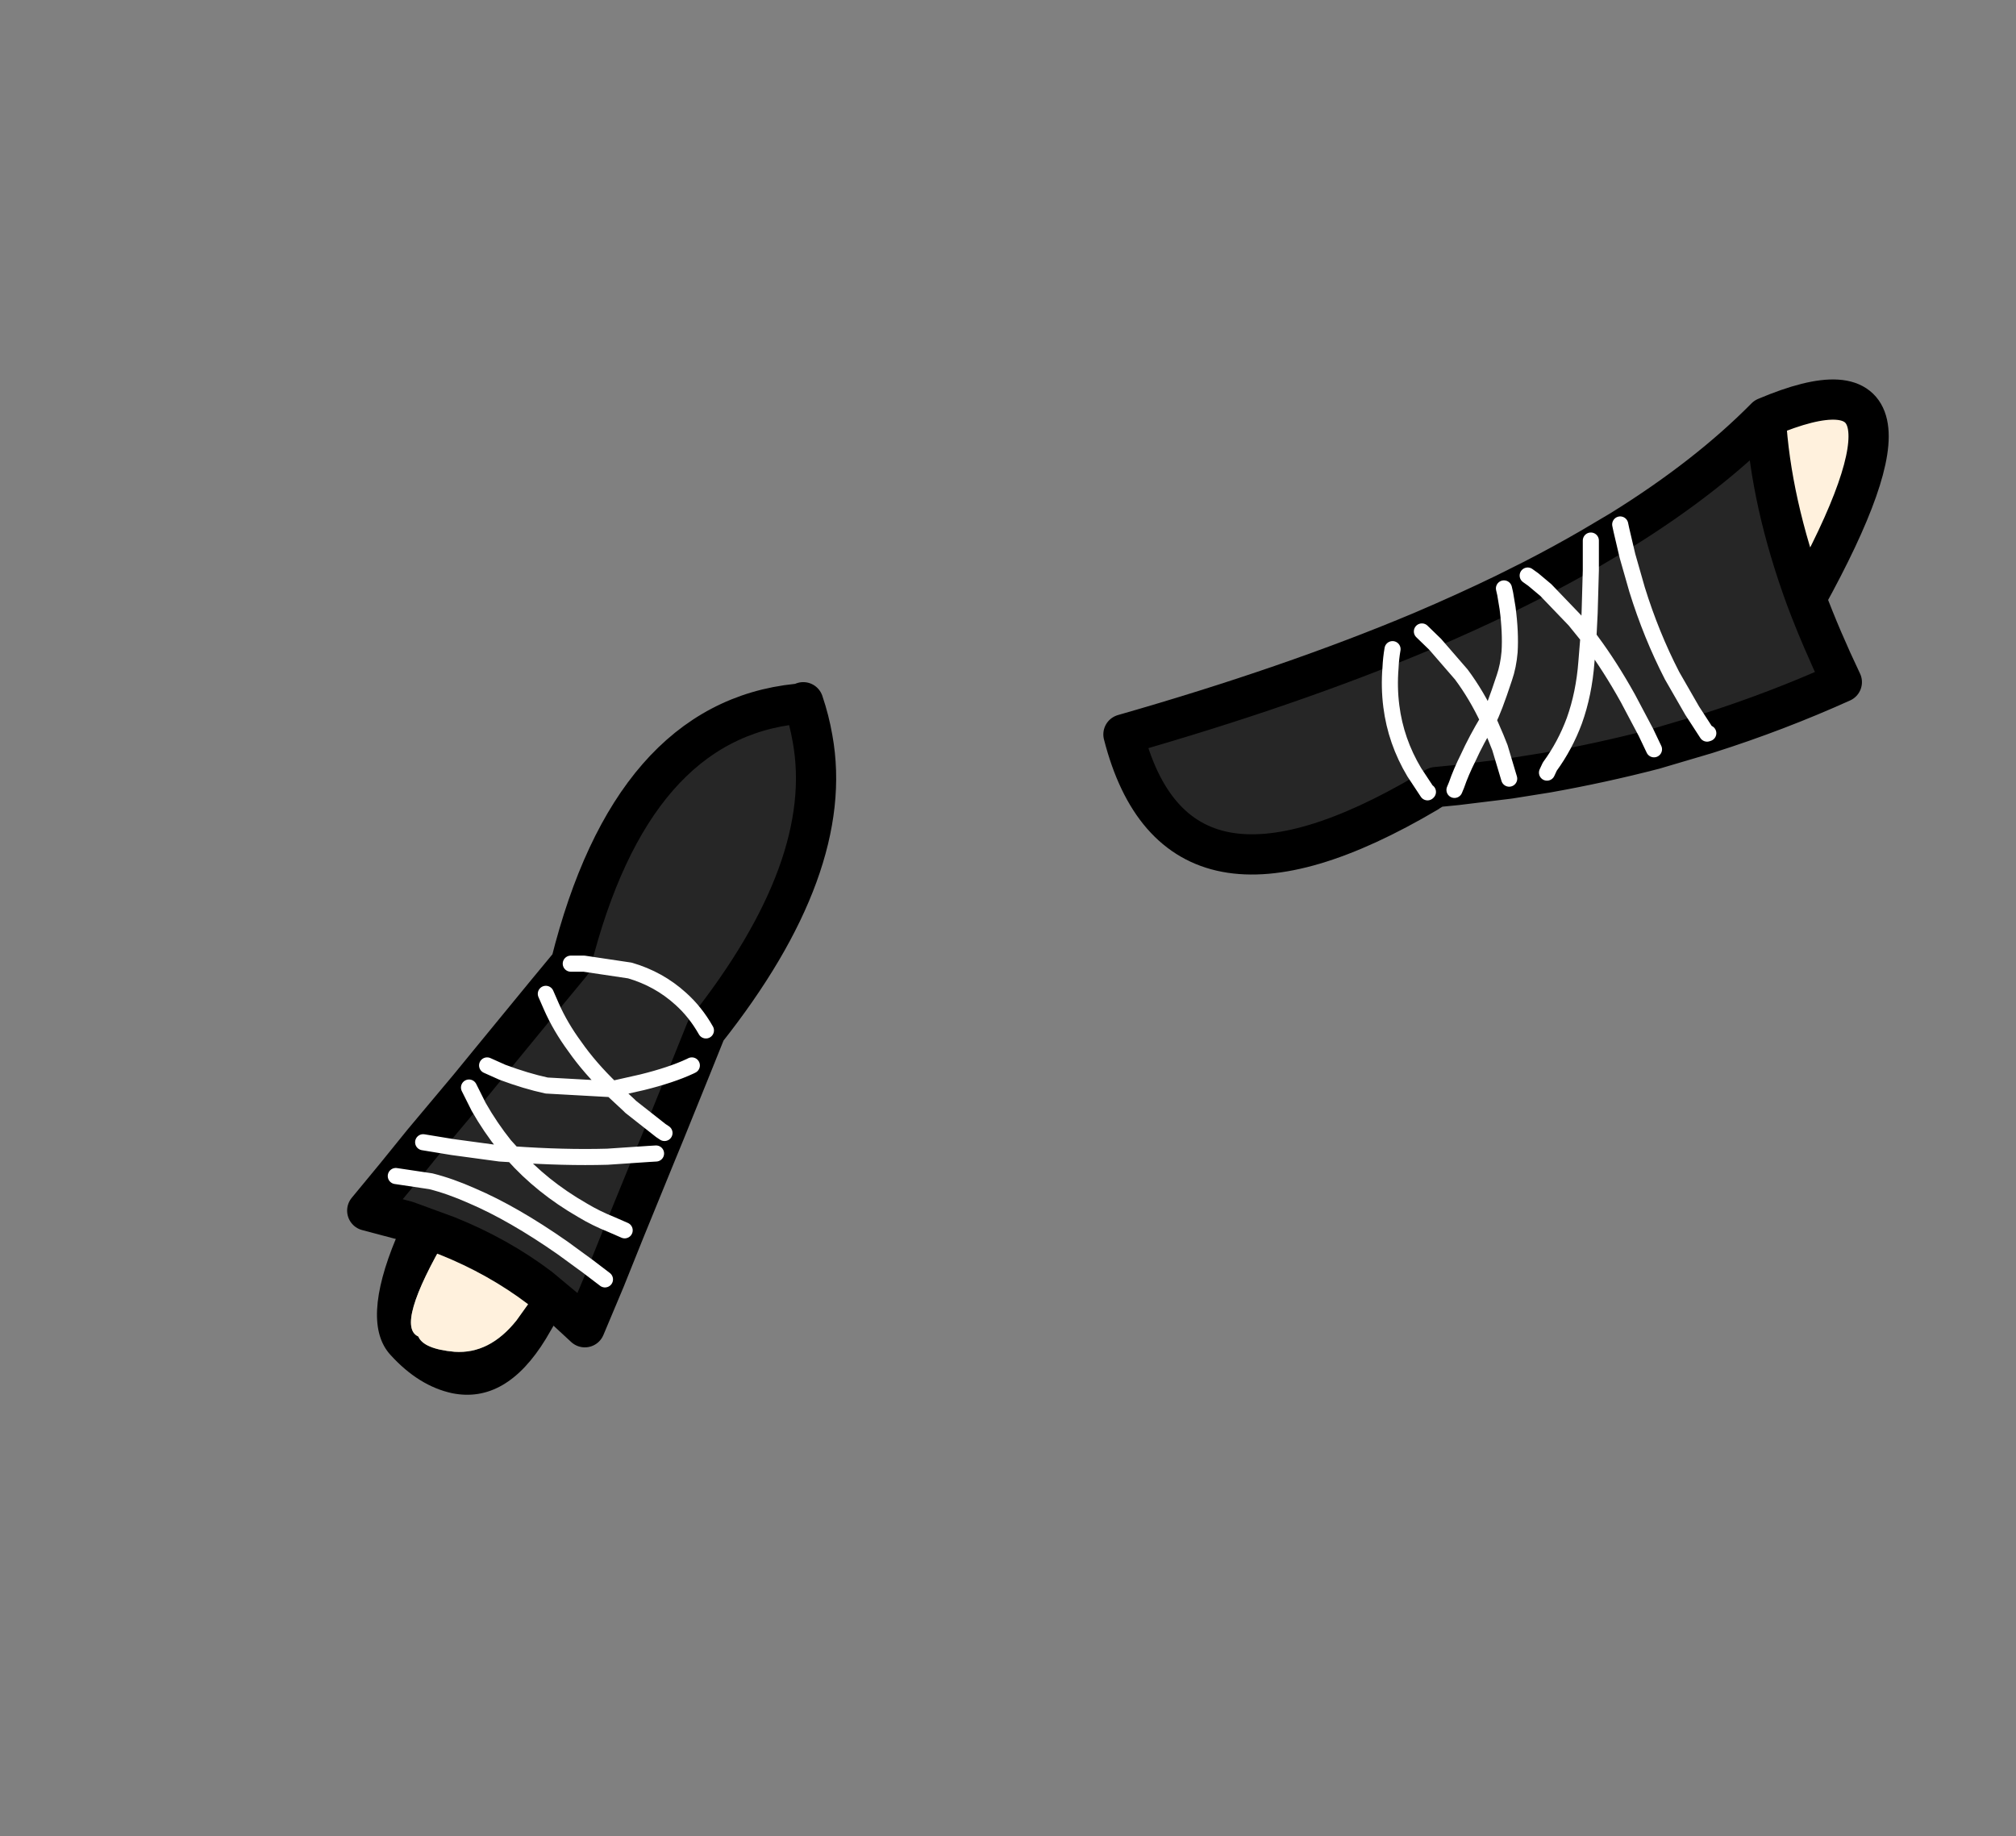 <?xml version="1.0" encoding="UTF-8" standalone="no"?>
<svg xmlns:xlink="http://www.w3.org/1999/xlink" height="228.25px" width="250.6px" xmlns="http://www.w3.org/2000/svg">
  <rect width="100%" height="100%" fill="#808080" stroke="none"/>
  <g transform="matrix(1, 0, 0, 1, 130.7, 221.95)">
    <use height="126.25" transform="matrix(1.0, 0.0, 0.0, 1.0, -87.55, -174.8)" width="191.65" xlink:href="#shape0"/>
  </g>
  <defs>
    <g id="shape0" transform="matrix(1, 0, 0, 1, 87.55, 174.8)">
      <path d="M-30.85 -134.65 L-31.15 -134.55 -30.9 -134.75 Q-29.0 -134.7 -29.7 -130.15 -30.1 -132.45 -30.85 -134.65 M-60.6 -59.35 L-62.85 -55.5 Q-67.8 -47.4 -74.5 -48.75 -78.65 -49.65 -82.15 -53.5 -85.85 -57.5 -81.45 -68.05 L-80.15 -70.15 -75.1 -68.3 Q-81.65 -57.1 -78.7 -55.8 -78.05 -54.25 -74.2 -53.9 -69.85 -53.6 -66.5 -57.8 L-63.6 -61.85 -60.6 -59.35" fill="#000000" fill-rule="evenodd" stroke="none"/>
      <path d="M-31.15 -134.55 L-30.85 -134.65 Q-30.1 -132.45 -29.7 -130.15 -26.8 -114.25 -42.95 -93.85 L-44.7 -89.5 -48.1 -81.1 -49.15 -78.55 -53.05 -69.0 -55.5 -62.9 -58.0 -56.95 -60.6 -59.35 -63.6 -61.85 Q-68.75 -65.75 -75.1 -68.3 L-80.15 -70.15 -85.05 -71.45 -81.5 -75.75 -78.1 -79.95 -72.4 -86.75 -70.15 -89.5 -62.85 -98.4 -59.75 -102.15 Q-52.2 -132.35 -31.6 -134.45 L-31.15 -134.55 M-42.95 -93.85 Q-44.25 -96.15 -46.1 -97.8 -48.8 -100.25 -52.4 -101.3 L-58.1 -102.15 -59.75 -102.15 -58.1 -102.15 -52.4 -101.3 Q-48.8 -100.25 -46.1 -97.8 -44.25 -96.15 -42.95 -93.85 M-72.4 -86.75 L-71.2 -84.35 Q-69.75 -81.8 -67.95 -79.55 L-66.95 -78.45 -68.55 -78.55 -74.45 -79.35 -78.1 -79.95 -74.45 -79.35 -68.55 -78.55 -66.95 -78.45 -67.95 -79.55 Q-69.75 -81.8 -71.2 -84.35 L-72.4 -86.75 M-81.5 -75.75 L-77.15 -75.1 Q-74.75 -74.5 -72.05 -73.3 -66.9 -71.1 -60.75 -66.8 L-57.6 -64.5 -55.5 -62.9 -57.6 -64.5 -60.75 -66.8 Q-66.9 -71.1 -72.05 -73.3 -74.75 -74.5 -77.15 -75.1 L-81.5 -75.75 M-70.15 -89.5 L-68.25 -88.65 Q-65.3 -87.55 -62.75 -87.0 L-54.65 -86.55 -52.5 -84.55 -52.3 -84.35 -48.55 -81.4 -48.1 -81.1 -48.55 -81.4 -52.3 -84.35 -52.5 -84.55 -54.65 -86.55 -62.75 -87.0 Q-65.3 -87.55 -68.25 -88.65 L-70.15 -89.5 M-53.05 -69.0 L-54.65 -69.7 Q-56.65 -70.5 -58.3 -71.5 -63.35 -74.4 -66.95 -78.45 -60.6 -78.0 -55.2 -78.15 L-50.0 -78.5 -49.15 -78.55 -50.0 -78.5 -55.2 -78.15 Q-60.6 -78.0 -66.95 -78.45 -63.35 -74.4 -58.3 -71.5 -56.65 -70.5 -54.65 -69.7 L-53.05 -69.0 M-44.7 -89.5 L-44.9 -89.4 Q-47.25 -88.3 -50.9 -87.4 L-54.45 -86.6 -54.65 -86.55 Q-57.4 -89.2 -59.25 -91.85 -61.05 -94.3 -62.15 -96.8 L-62.85 -98.4 -62.15 -96.8 Q-61.05 -94.3 -59.25 -91.85 -57.4 -89.2 -54.65 -86.55 L-54.45 -86.6 -50.9 -87.4 Q-47.25 -88.3 -44.9 -89.4 L-44.7 -89.5" fill="#262626" fill-rule="evenodd" stroke="none"/>
      <path d="M-63.6 -61.85 L-66.5 -57.8 Q-69.85 -53.6 -74.2 -53.9 -78.05 -54.25 -78.7 -55.8 -81.65 -57.1 -75.1 -68.3 -68.75 -65.75 -63.6 -61.85" fill="#fff1dd" fill-rule="evenodd" stroke="none"/>
      <path d="M-30.85 -134.65 Q-30.1 -132.45 -29.7 -130.15 M-31.6 -134.45 Q-52.2 -132.35 -59.75 -102.15 M-42.95 -93.85 Q-26.8 -114.25 -29.7 -130.15 M-42.95 -93.85 L-44.7 -89.5 -48.1 -81.1 -49.15 -78.55 -53.05 -69.0 -55.5 -62.9 -58.0 -56.95 -60.6 -59.35 -63.6 -61.85 Q-68.75 -65.75 -75.1 -68.3 L-80.15 -70.15 -85.05 -71.45 -81.5 -75.75 -78.1 -79.95 -72.4 -86.75 -70.15 -89.5 -62.85 -98.4 -59.75 -102.15" fill="none" stroke="#000000" stroke-linecap="round" stroke-linejoin="round" stroke-width="5.0"/>
      <path d="M-59.75 -102.15 L-58.1 -102.15 -52.4 -101.3 Q-48.8 -100.25 -46.1 -97.8 -44.25 -96.15 -42.95 -93.85 M-62.85 -98.4 L-62.15 -96.8 Q-61.05 -94.3 -59.25 -91.85 -57.4 -89.2 -54.65 -86.55 L-54.45 -86.6 -50.9 -87.4 Q-47.25 -88.3 -44.9 -89.4 L-44.7 -89.5 M-49.15 -78.55 L-50.0 -78.5 -55.2 -78.15 Q-60.6 -78.0 -66.95 -78.45 -63.35 -74.4 -58.3 -71.5 -56.65 -70.5 -54.65 -69.7 L-53.05 -69.0 M-48.1 -81.1 L-48.55 -81.4 -52.3 -84.35 -52.5 -84.55 -54.65 -86.55 -62.75 -87.0 Q-65.3 -87.55 -68.25 -88.65 L-70.15 -89.5 M-55.5 -62.9 L-57.6 -64.5 -60.75 -66.8 Q-66.9 -71.1 -72.05 -73.3 -74.75 -74.5 -77.15 -75.1 L-81.5 -75.75 M-78.1 -79.95 L-74.45 -79.35 -68.55 -78.55 -66.95 -78.45 -67.95 -79.55 Q-69.75 -81.8 -71.2 -84.35 L-72.4 -86.75" fill="none" stroke="#ffffff" stroke-linecap="round" stroke-linejoin="round" stroke-width="2.0"/>
      <path d="M93.8 -147.55 Q95.7 -142.5 98.25 -137.15 90.15 -133.5 81.65 -130.8 L81.5 -130.75 79.65 -133.6 77.15 -137.95 Q74.55 -143.0 72.8 -148.65 L71.6 -152.85 70.85 -156.05 71.6 -152.85 72.8 -148.65 Q74.55 -143.0 77.15 -137.95 L79.65 -133.6 81.5 -130.75 74.9 -128.8 73.9 -130.9 71.65 -135.15 Q69.45 -139.1 67.15 -142.2 L66.75 -142.75 66.5 -139.65 Q66.2 -135.7 65.0 -132.35 63.85 -129.25 61.95 -126.65 L61.6 -125.9 61.95 -126.65 Q63.85 -129.25 65.0 -132.35 66.2 -135.7 66.5 -139.65 L66.75 -142.75 67.15 -142.2 Q69.45 -139.1 71.65 -135.15 L73.9 -130.9 74.9 -128.8 Q68.35 -127.1 61.6 -125.9 L56.9 -125.15 55.75 -129.0 55.25 -130.25 54.3 -132.45 Q54.95 -133.6 56.3 -137.7 56.8 -139.15 56.95 -140.9 57.1 -143.3 56.7 -146.35 L56.4 -148.15 56.7 -146.35 Q57.1 -143.3 56.95 -140.9 56.8 -139.15 56.3 -137.7 54.95 -133.6 54.3 -132.45 L55.25 -130.25 55.75 -129.0 56.9 -125.15 50.35 -124.35 Q50.9 -125.95 51.8 -127.75 52.8 -129.95 54.3 -132.45 52.85 -135.55 50.95 -138.1 L47.7 -141.85 46.05 -143.45 47.7 -141.85 50.95 -138.1 Q52.85 -135.55 54.3 -132.45 52.8 -129.95 51.8 -127.75 50.9 -125.95 50.35 -124.35 L47.8 -124.1 46.8 -123.5 46.75 -123.45 Q15.5 -105.0 8.95 -130.65 29.75 -136.6 46.05 -143.45 51.45 -145.75 56.4 -148.15 L59.9 -149.9 Q63.6 -151.8 67.05 -153.8 L70.85 -156.05 Q81.55 -162.7 88.8 -170.05 89.4 -159.55 93.8 -147.55 M67.05 -153.8 L67.05 -151.05 66.9 -145.75 66.75 -142.75 65.05 -144.85 61.45 -148.6 59.9 -149.9 61.45 -148.6 65.05 -144.85 66.75 -142.75 66.9 -145.75 67.05 -151.05 67.05 -153.8 M42.4 -141.25 Q42.2 -140.1 42.15 -138.95 41.95 -136.5 42.25 -134.15 42.8 -129.8 45.1 -125.95 L46.75 -123.45 45.1 -125.95 Q42.8 -129.8 42.25 -134.15 41.95 -136.5 42.15 -138.95 42.2 -140.1 42.4 -141.25" fill="#262626" fill-rule="evenodd" stroke="none"/>
      <path d="M93.8 -147.55 Q89.4 -159.55 88.8 -170.05 111.55 -179.7 93.8 -147.55" fill="#fff1dd" fill-rule="evenodd" stroke="none"/>
      <path d="M81.65 -130.8 Q90.15 -133.5 98.25 -137.15 95.7 -142.5 93.8 -147.55 89.4 -159.55 88.8 -170.05 81.55 -162.7 70.85 -156.05 M93.8 -147.55 Q111.55 -179.7 88.8 -170.05 M67.05 -153.8 Q63.6 -151.8 59.9 -149.9 L56.4 -148.15 M56.9 -125.15 L61.6 -125.9 M74.9 -128.8 L81.5 -130.75 M67.05 -153.8 L70.85 -156.05 M74.9 -128.8 Q68.35 -127.1 61.6 -125.9 M50.35 -124.35 L56.9 -125.15 M50.35 -124.35 L47.8 -124.1 46.8 -123.5 M46.75 -123.45 Q15.5 -105.0 8.95 -130.65 29.75 -136.6 46.05 -143.45 51.45 -145.75 56.4 -148.15" fill="none" stroke="#000000" stroke-linecap="round" stroke-linejoin="round" stroke-width="5.0"/>
      <path d="M70.85 -156.05 L71.6 -152.85 72.8 -148.65 Q74.55 -143.0 77.15 -137.95 L79.65 -133.6 81.5 -130.75 81.65 -130.8 M59.9 -149.9 L59.2 -150.4 M70.85 -156.05 L70.7 -156.75 M59.9 -149.9 L61.45 -148.6 65.05 -144.85 66.75 -142.75 66.9 -145.75 67.05 -151.05 67.05 -153.8 67.05 -154.75 M56.4 -148.15 L56.7 -146.35 Q57.1 -143.3 56.95 -140.9 56.8 -139.15 56.3 -137.7 54.95 -133.6 54.3 -132.45 L55.25 -130.25 55.75 -129.0 56.9 -125.15 M61.6 -125.9 L61.95 -126.65 Q63.85 -129.25 65.0 -132.35 66.2 -135.7 66.5 -139.65 L66.75 -142.75 67.15 -142.2 Q69.45 -139.1 71.65 -135.15 L73.9 -130.9 74.9 -128.8 M46.05 -143.45 L47.7 -141.85 50.95 -138.1 Q52.85 -135.55 54.3 -132.45 52.8 -129.95 51.8 -127.75 50.9 -125.95 50.35 -124.35 L50.1 -123.75 M46.75 -123.45 L45.1 -125.95 Q42.8 -129.8 42.25 -134.15 41.95 -136.5 42.15 -138.95 42.2 -140.1 42.4 -141.25 M46.8 -123.5 L46.75 -123.45 M56.4 -148.15 L56.25 -148.8" fill="none" stroke="#ffffff" stroke-linecap="round" stroke-linejoin="round" stroke-width="2.0"/>
    </g>
  </defs>
</svg>
